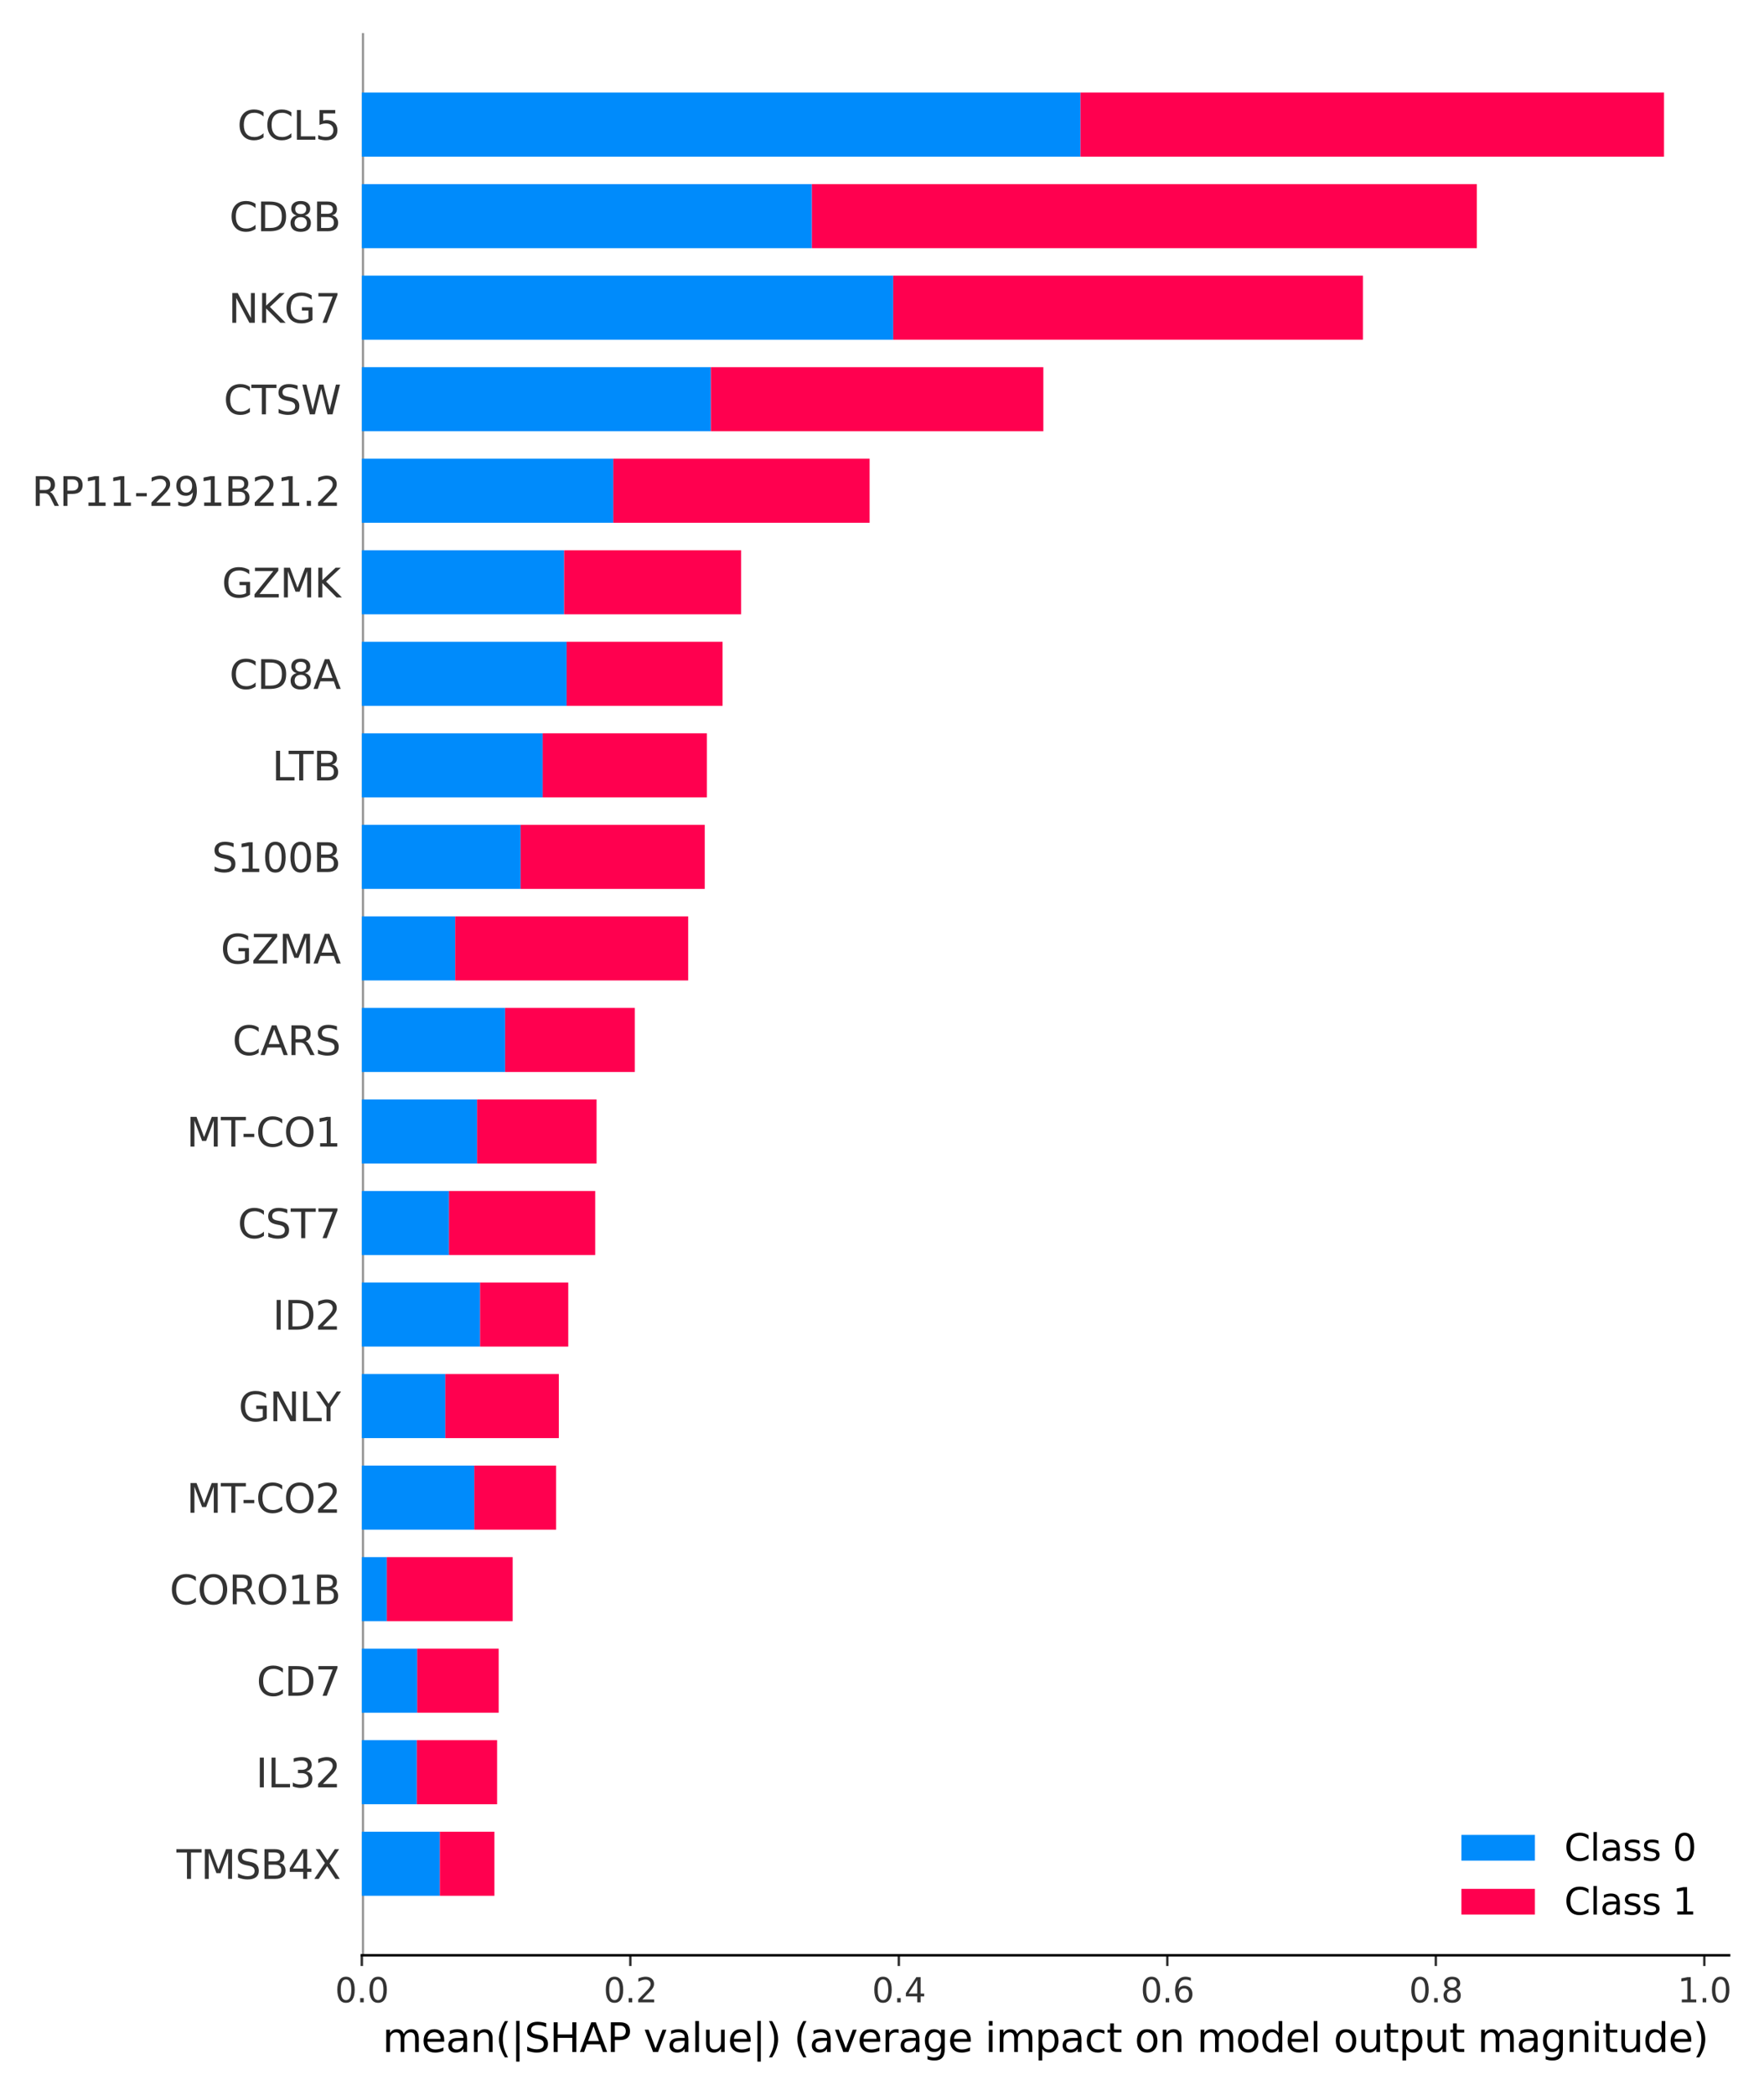 <?xml version="1.0" encoding="utf-8" standalone="no"?>
<!DOCTYPE svg PUBLIC "-//W3C//DTD SVG 1.1//EN"
  "http://www.w3.org/Graphics/SVG/1.1/DTD/svg11.dtd">
<svg height="684pt" version="1.1" viewBox="0 0 576 684" width="576pt" xmlns="http://www.w3.org/2000/svg" xmlns:xlink="http://www.w3.org/1999/xlink">
 <defs>
  <style type="text/css">*{stroke-linecap:butt;stroke-linejoin:round;}</style>
 </defs>
 <g id="figure_1">
  <g id="patch_1">
   <path d="M 0 684 
L 576 684 
L 576 0 
L 0 0 
z
" style="fill:#ffffff;"/>
  </g>
  <g id="axes_1">
   <g id="patch_2">
    <path d="M 118.15 638.44 
L 564.613 638.44 
L 564.613 10.8 
L 118.15 10.8 
z
" style="fill:#ffffff;"/>
   </g>
   <g id="line2d_1">
    <path clip-path="url(#pdc62127167)" d="M 118.15 638.44 
L 118.15 10.8 
" style="fill:none;stroke:#999999;stroke-linecap:square;stroke-width:1.5;"/>
   </g>
   <g id="patch_3">
    <path clip-path="url(#pdc62127167)" d="M 118.15 619.013 
L 143.623 619.013 
L 143.623 598.092 
L 118.15 598.092 
z
" style="fill:#008bfb;"/>
   </g>
   <g id="patch_4">
    <path clip-path="url(#pdc62127167)" d="M 118.15 589.125 
L 136.103 589.125 
L 136.103 568.204 
L 118.15 568.204 
z
" style="fill:#008bfb;"/>
   </g>
   <g id="patch_5">
    <path clip-path="url(#pdc62127167)" d="M 118.15 559.238 
L 136.223 559.238 
L 136.223 538.316 
L 118.15 538.316 
z
" style="fill:#008bfb;"/>
   </g>
   <g id="patch_6">
    <path clip-path="url(#pdc62127167)" d="M 118.15 529.35 
L 126.305 529.35 
L 126.305 508.429 
L 118.15 508.429 
z
" style="fill:#008bfb;"/>
   </g>
   <g id="patch_7">
    <path clip-path="url(#pdc62127167)" d="M 118.15 499.463 
L 154.868 499.463 
L 154.868 478.541 
L 118.15 478.541 
z
" style="fill:#008bfb;"/>
   </g>
   <g id="patch_8">
    <path clip-path="url(#pdc62127167)" d="M 118.15 469.575 
L 145.427 469.575 
L 145.427 448.654 
L 118.15 448.654 
z
" style="fill:#008bfb;"/>
   </g>
   <g id="patch_9">
    <path clip-path="url(#pdc62127167)" d="M 118.15 439.687 
L 156.754 439.687 
L 156.754 418.766 
L 118.15 418.766 
z
" style="fill:#008bfb;"/>
   </g>
   <g id="patch_10">
    <path clip-path="url(#pdc62127167)" d="M 118.15 409.8 
L 146.594 409.8 
L 146.594 388.878 
L 118.15 388.878 
z
" style="fill:#008bfb;"/>
   </g>
   <g id="patch_11">
    <path clip-path="url(#pdc62127167)" d="M 118.15 379.912 
L 155.794 379.912 
L 155.794 358.991 
L 118.15 358.991 
z
" style="fill:#008bfb;"/>
   </g>
   <g id="patch_12">
    <path clip-path="url(#pdc62127167)" d="M 118.15 350.024 
L 164.933 350.024 
L 164.933 329.103 
L 118.15 329.103 
z
" style="fill:#008bfb;"/>
   </g>
   <g id="patch_13">
    <path clip-path="url(#pdc62127167)" d="M 118.15 320.137 
L 148.652 320.137 
L 148.652 299.216 
L 118.15 299.216 
z
" style="fill:#008bfb;"/>
   </g>
   <g id="patch_14">
    <path clip-path="url(#pdc62127167)" d="M 118.15 290.249 
L 169.99 290.249 
L 169.99 269.328 
L 118.15 269.328 
z
" style="fill:#008bfb;"/>
   </g>
   <g id="patch_15">
    <path clip-path="url(#pdc62127167)" d="M 118.15 260.362 
L 177.209 260.362 
L 177.209 239.44 
L 118.15 239.44 
z
" style="fill:#008bfb;"/>
   </g>
   <g id="patch_16">
    <path clip-path="url(#pdc62127167)" d="M 118.15 230.474 
L 185.023 230.474 
L 185.023 209.553 
L 118.15 209.553 
z
" style="fill:#008bfb;"/>
   </g>
   <g id="patch_17">
    <path clip-path="url(#pdc62127167)" d="M 118.15 200.586 
L 184.206 200.586 
L 184.206 179.665 
L 118.15 179.665 
z
" style="fill:#008bfb;"/>
   </g>
   <g id="patch_18">
    <path clip-path="url(#pdc62127167)" d="M 118.15 170.699 
L 200.263 170.699 
L 200.263 149.777 
L 118.15 149.777 
z
" style="fill:#008bfb;"/>
   </g>
   <g id="patch_19">
    <path clip-path="url(#pdc62127167)" d="M 118.15 140.811 
L 232.118 140.811 
L 232.118 119.89 
L 118.15 119.89 
z
" style="fill:#008bfb;"/>
   </g>
   <g id="patch_20">
    <path clip-path="url(#pdc62127167)" d="M 118.15 110.924 
L 291.658 110.924 
L 291.658 90.002 
L 118.15 90.002 
z
" style="fill:#008bfb;"/>
   </g>
   <g id="patch_21">
    <path clip-path="url(#pdc62127167)" d="M 118.15 81.036 
L 265.108 81.036 
L 265.108 60.115 
L 118.15 60.115 
z
" style="fill:#008bfb;"/>
   </g>
   <g id="patch_22">
    <path clip-path="url(#pdc62127167)" d="M 118.15 51.148 
L 352.815 51.148 
L 352.815 30.227 
L 118.15 30.227 
z
" style="fill:#008bfb;"/>
   </g>
   <g id="patch_23">
    <path clip-path="url(#pdc62127167)" d="M 143.623 619.013 
L 161.441 619.013 
L 161.441 598.092 
L 143.623 598.092 
z
" style="fill:#ff004f;"/>
   </g>
   <g id="patch_24">
    <path clip-path="url(#pdc62127167)" d="M 136.103 589.125 
L 162.317 589.125 
L 162.317 568.204 
L 136.103 568.204 
z
" style="fill:#ff004f;"/>
   </g>
   <g id="patch_25">
    <path clip-path="url(#pdc62127167)" d="M 136.223 559.238 
L 162.833 559.238 
L 162.833 538.316 
L 136.223 538.316 
z
" style="fill:#ff004f;"/>
   </g>
   <g id="patch_26">
    <path clip-path="url(#pdc62127167)" d="M 126.305 529.35 
L 167.402 529.35 
L 167.402 508.429 
L 126.305 508.429 
z
" style="fill:#ff004f;"/>
   </g>
   <g id="patch_27">
    <path clip-path="url(#pdc62127167)" d="M 154.868 499.463 
L 181.589 499.463 
L 181.589 478.541 
L 154.868 478.541 
z
" style="fill:#ff004f;"/>
   </g>
   <g id="patch_28">
    <path clip-path="url(#pdc62127167)" d="M 145.427 469.575 
L 182.469 469.575 
L 182.469 448.654 
L 145.427 448.654 
z
" style="fill:#ff004f;"/>
   </g>
   <g id="patch_29">
    <path clip-path="url(#pdc62127167)" d="M 156.754 439.687 
L 185.553 439.687 
L 185.553 418.766 
L 156.754 418.766 
z
" style="fill:#ff004f;"/>
   </g>
   <g id="patch_30">
    <path clip-path="url(#pdc62127167)" d="M 146.594 409.8 
L 194.35 409.8 
L 194.35 388.878 
L 146.594 388.878 
z
" style="fill:#ff004f;"/>
   </g>
   <g id="patch_31">
    <path clip-path="url(#pdc62127167)" d="M 155.794 379.912 
L 194.799 379.912 
L 194.799 358.991 
L 155.794 358.991 
z
" style="fill:#ff004f;"/>
   </g>
   <g id="patch_32">
    <path clip-path="url(#pdc62127167)" d="M 164.933 350.024 
L 207.274 350.024 
L 207.274 329.103 
L 164.933 329.103 
z
" style="fill:#ff004f;"/>
   </g>
   <g id="patch_33">
    <path clip-path="url(#pdc62127167)" d="M 148.652 320.137 
L 224.713 320.137 
L 224.713 299.216 
L 148.652 299.216 
z
" style="fill:#ff004f;"/>
   </g>
   <g id="patch_34">
    <path clip-path="url(#pdc62127167)" d="M 169.99 290.249 
L 230.121 290.249 
L 230.121 269.328 
L 169.99 269.328 
z
" style="fill:#ff004f;"/>
   </g>
   <g id="patch_35">
    <path clip-path="url(#pdc62127167)" d="M 177.209 260.362 
L 230.805 260.362 
L 230.805 239.44 
L 177.209 239.44 
z
" style="fill:#ff004f;"/>
   </g>
   <g id="patch_36">
    <path clip-path="url(#pdc62127167)" d="M 185.023 230.474 
L 235.946 230.474 
L 235.946 209.553 
L 185.023 209.553 
z
" style="fill:#ff004f;"/>
   </g>
   <g id="patch_37">
    <path clip-path="url(#pdc62127167)" d="M 184.206 200.586 
L 241.998 200.586 
L 241.998 179.665 
L 184.206 179.665 
z
" style="fill:#ff004f;"/>
   </g>
   <g id="patch_38">
    <path clip-path="url(#pdc62127167)" d="M 200.263 170.699 
L 283.955 170.699 
L 283.955 149.777 
L 200.263 149.777 
z
" style="fill:#ff004f;"/>
   </g>
   <g id="patch_39">
    <path clip-path="url(#pdc62127167)" d="M 232.118 140.811 
L 340.684 140.811 
L 340.684 119.89 
L 232.118 119.89 
z
" style="fill:#ff004f;"/>
   </g>
   <g id="patch_40">
    <path clip-path="url(#pdc62127167)" d="M 291.658 110.924 
L 445.036 110.924 
L 445.036 90.002 
L 291.658 90.002 
z
" style="fill:#ff004f;"/>
   </g>
   <g id="patch_41">
    <path clip-path="url(#pdc62127167)" d="M 265.108 81.036 
L 482.237 81.036 
L 482.237 60.115 
L 265.108 60.115 
z
" style="fill:#ff004f;"/>
   </g>
   <g id="patch_42">
    <path clip-path="url(#pdc62127167)" d="M 352.815 51.148 
L 543.353 51.148 
L 543.353 30.227 
L 352.815 30.227 
z
" style="fill:#ff004f;"/>
   </g>
   <g id="matplotlib.axis_1">
    <g id="xtick_1">
     <g id="line2d_2">
      <defs>
       <path d="M 0 0 
L 0 3.5 
" id="m28982bf671" style="stroke:#333333;stroke-width:0.8;"/>
      </defs>
      <g>
       <use style="fill:#333333;stroke:#333333;stroke-width:0.8;" x="118.15" xlink:href="#m28982bf671" y="638.44"/>
      </g>
     </g>
     <g id="text_1">
      <!-- 0.0 -->
      <g style="fill:#333333;" transform="translate(109.403 653.798)scale(0.11 -0.11)">
       <defs>
        <path d="M 2034 4250 
Q 1547 4250 1301 3770 
Q 1056 3291 1056 2328 
Q 1056 1369 1301 889 
Q 1547 409 2034 409 
Q 2525 409 2770 889 
Q 3016 1369 3016 2328 
Q 3016 3291 2770 3770 
Q 2525 4250 2034 4250 
z
M 2034 4750 
Q 2819 4750 3233 4129 
Q 3647 3509 3647 2328 
Q 3647 1150 3233 529 
Q 2819 -91 2034 -91 
Q 1250 -91 836 529 
Q 422 1150 422 2328 
Q 422 3509 836 4129 
Q 1250 4750 2034 4750 
z
" id="DejaVuSans-30" transform="scale(0.016)"/>
        <path d="M 684 794 
L 1344 794 
L 1344 0 
L 684 0 
L 684 794 
z
" id="DejaVuSans-2e" transform="scale(0.016)"/>
       </defs>
       <use xlink:href="#DejaVuSans-30"/>
       <use x="63.623" xlink:href="#DejaVuSans-2e"/>
       <use x="95.41" xlink:href="#DejaVuSans-30"/>
      </g>
     </g>
    </g>
    <g id="xtick_2">
     <g id="line2d_3">
      <g>
       <use style="fill:#333333;stroke:#333333;stroke-width:0.8;" x="205.823" xlink:href="#m28982bf671" y="638.44"/>
      </g>
     </g>
     <g id="text_2">
      <!-- 0.2 -->
      <g style="fill:#333333;" transform="translate(197.076 653.798)scale(0.11 -0.11)">
       <defs>
        <path d="M 1228 531 
L 3431 531 
L 3431 0 
L 469 0 
L 469 531 
Q 828 903 1448 1529 
Q 2069 2156 2228 2338 
Q 2531 2678 2651 2914 
Q 2772 3150 2772 3378 
Q 2772 3750 2511 3984 
Q 2250 4219 1831 4219 
Q 1534 4219 1204 4116 
Q 875 4013 500 3803 
L 500 4441 
Q 881 4594 1212 4672 
Q 1544 4750 1819 4750 
Q 2544 4750 2975 4387 
Q 3406 4025 3406 3419 
Q 3406 3131 3298 2873 
Q 3191 2616 2906 2266 
Q 2828 2175 2409 1742 
Q 1991 1309 1228 531 
z
" id="DejaVuSans-32" transform="scale(0.016)"/>
       </defs>
       <use xlink:href="#DejaVuSans-30"/>
       <use x="63.623" xlink:href="#DejaVuSans-2e"/>
       <use x="95.41" xlink:href="#DejaVuSans-32"/>
      </g>
     </g>
    </g>
    <g id="xtick_3">
     <g id="line2d_4">
      <g>
       <use style="fill:#333333;stroke:#333333;stroke-width:0.8;" x="293.496" xlink:href="#m28982bf671" y="638.44"/>
      </g>
     </g>
     <g id="text_3">
      <!-- 0.4 -->
      <g style="fill:#333333;" transform="translate(284.749 653.798)scale(0.11 -0.11)">
       <defs>
        <path d="M 2419 4116 
L 825 1625 
L 2419 1625 
L 2419 4116 
z
M 2253 4666 
L 3047 4666 
L 3047 1625 
L 3713 1625 
L 3713 1100 
L 3047 1100 
L 3047 0 
L 2419 0 
L 2419 1100 
L 313 1100 
L 313 1709 
L 2253 4666 
z
" id="DejaVuSans-34" transform="scale(0.016)"/>
       </defs>
       <use xlink:href="#DejaVuSans-30"/>
       <use x="63.623" xlink:href="#DejaVuSans-2e"/>
       <use x="95.41" xlink:href="#DejaVuSans-34"/>
      </g>
     </g>
    </g>
    <g id="xtick_4">
     <g id="line2d_5">
      <g>
       <use style="fill:#333333;stroke:#333333;stroke-width:0.8;" x="381.168" xlink:href="#m28982bf671" y="638.44"/>
      </g>
     </g>
     <g id="text_4">
      <!-- 0.6 -->
      <g style="fill:#333333;" transform="translate(372.422 653.798)scale(0.11 -0.11)">
       <defs>
        <path d="M 2113 2584 
Q 1688 2584 1439 2293 
Q 1191 2003 1191 1497 
Q 1191 994 1439 701 
Q 1688 409 2113 409 
Q 2538 409 2786 701 
Q 3034 994 3034 1497 
Q 3034 2003 2786 2293 
Q 2538 2584 2113 2584 
z
M 3366 4563 
L 3366 3988 
Q 3128 4100 2886 4159 
Q 2644 4219 2406 4219 
Q 1781 4219 1451 3797 
Q 1122 3375 1075 2522 
Q 1259 2794 1537 2939 
Q 1816 3084 2150 3084 
Q 2853 3084 3261 2657 
Q 3669 2231 3669 1497 
Q 3669 778 3244 343 
Q 2819 -91 2113 -91 
Q 1303 -91 875 529 
Q 447 1150 447 2328 
Q 447 3434 972 4092 
Q 1497 4750 2381 4750 
Q 2619 4750 2861 4703 
Q 3103 4656 3366 4563 
z
" id="DejaVuSans-36" transform="scale(0.016)"/>
       </defs>
       <use xlink:href="#DejaVuSans-30"/>
       <use x="63.623" xlink:href="#DejaVuSans-2e"/>
       <use x="95.41" xlink:href="#DejaVuSans-36"/>
      </g>
     </g>
    </g>
    <g id="xtick_5">
     <g id="line2d_6">
      <g>
       <use style="fill:#333333;stroke:#333333;stroke-width:0.8;" x="468.841" xlink:href="#m28982bf671" y="638.44"/>
      </g>
     </g>
     <g id="text_5">
      <!-- 0.8 -->
      <g style="fill:#333333;" transform="translate(460.094 653.798)scale(0.11 -0.11)">
       <defs>
        <path d="M 2034 2216 
Q 1584 2216 1326 1975 
Q 1069 1734 1069 1313 
Q 1069 891 1326 650 
Q 1584 409 2034 409 
Q 2484 409 2743 651 
Q 3003 894 3003 1313 
Q 3003 1734 2745 1975 
Q 2488 2216 2034 2216 
z
M 1403 2484 
Q 997 2584 770 2862 
Q 544 3141 544 3541 
Q 544 4100 942 4425 
Q 1341 4750 2034 4750 
Q 2731 4750 3128 4425 
Q 3525 4100 3525 3541 
Q 3525 3141 3298 2862 
Q 3072 2584 2669 2484 
Q 3125 2378 3379 2068 
Q 3634 1759 3634 1313 
Q 3634 634 3220 271 
Q 2806 -91 2034 -91 
Q 1263 -91 848 271 
Q 434 634 434 1313 
Q 434 1759 690 2068 
Q 947 2378 1403 2484 
z
M 1172 3481 
Q 1172 3119 1398 2916 
Q 1625 2713 2034 2713 
Q 2441 2713 2670 2916 
Q 2900 3119 2900 3481 
Q 2900 3844 2670 4047 
Q 2441 4250 2034 4250 
Q 1625 4250 1398 4047 
Q 1172 3844 1172 3481 
z
" id="DejaVuSans-38" transform="scale(0.016)"/>
       </defs>
       <use xlink:href="#DejaVuSans-30"/>
       <use x="63.623" xlink:href="#DejaVuSans-2e"/>
       <use x="95.41" xlink:href="#DejaVuSans-38"/>
      </g>
     </g>
    </g>
    <g id="xtick_6">
     <g id="line2d_7">
      <g>
       <use style="fill:#333333;stroke:#333333;stroke-width:0.8;" x="556.514" xlink:href="#m28982bf671" y="638.44"/>
      </g>
     </g>
     <g id="text_6">
      <!-- 1.0 -->
      <g style="fill:#333333;" transform="translate(547.767 653.798)scale(0.11 -0.11)">
       <defs>
        <path d="M 794 531 
L 1825 531 
L 1825 4091 
L 703 3866 
L 703 4441 
L 1819 4666 
L 2450 4666 
L 2450 531 
L 3481 531 
L 3481 0 
L 794 0 
L 794 531 
z
" id="DejaVuSans-31" transform="scale(0.016)"/>
       </defs>
       <use xlink:href="#DejaVuSans-31"/>
       <use x="63.623" xlink:href="#DejaVuSans-2e"/>
       <use x="95.41" xlink:href="#DejaVuSans-30"/>
      </g>
     </g>
    </g>
    <g id="text_7">
     <!-- mean(|SHAP value|) (average impact on model output magnitude) -->
     <g transform="translate(124.912 670.021)scale(0.13 -0.13)">
      <defs>
       <path d="M 3328 2828 
Q 3544 3216 3844 3400 
Q 4144 3584 4550 3584 
Q 5097 3584 5394 3201 
Q 5691 2819 5691 2113 
L 5691 0 
L 5113 0 
L 5113 2094 
Q 5113 2597 4934 2840 
Q 4756 3084 4391 3084 
Q 3944 3084 3684 2787 
Q 3425 2491 3425 1978 
L 3425 0 
L 2847 0 
L 2847 2094 
Q 2847 2600 2669 2842 
Q 2491 3084 2119 3084 
Q 1678 3084 1418 2786 
Q 1159 2488 1159 1978 
L 1159 0 
L 581 0 
L 581 3500 
L 1159 3500 
L 1159 2956 
Q 1356 3278 1631 3431 
Q 1906 3584 2284 3584 
Q 2666 3584 2933 3390 
Q 3200 3197 3328 2828 
z
" id="DejaVuSans-6d" transform="scale(0.016)"/>
       <path d="M 3597 1894 
L 3597 1613 
L 953 1613 
Q 991 1019 1311 708 
Q 1631 397 2203 397 
Q 2534 397 2845 478 
Q 3156 559 3463 722 
L 3463 178 
Q 3153 47 2828 -22 
Q 2503 -91 2169 -91 
Q 1331 -91 842 396 
Q 353 884 353 1716 
Q 353 2575 817 3079 
Q 1281 3584 2069 3584 
Q 2775 3584 3186 3129 
Q 3597 2675 3597 1894 
z
M 3022 2063 
Q 3016 2534 2758 2815 
Q 2500 3097 2075 3097 
Q 1594 3097 1305 2825 
Q 1016 2553 972 2059 
L 3022 2063 
z
" id="DejaVuSans-65" transform="scale(0.016)"/>
       <path d="M 2194 1759 
Q 1497 1759 1228 1600 
Q 959 1441 959 1056 
Q 959 750 1161 570 
Q 1363 391 1709 391 
Q 2188 391 2477 730 
Q 2766 1069 2766 1631 
L 2766 1759 
L 2194 1759 
z
M 3341 1997 
L 3341 0 
L 2766 0 
L 2766 531 
Q 2569 213 2275 61 
Q 1981 -91 1556 -91 
Q 1019 -91 701 211 
Q 384 513 384 1019 
Q 384 1609 779 1909 
Q 1175 2209 1959 2209 
L 2766 2209 
L 2766 2266 
Q 2766 2663 2505 2880 
Q 2244 3097 1772 3097 
Q 1472 3097 1187 3025 
Q 903 2953 641 2809 
L 641 3341 
Q 956 3463 1253 3523 
Q 1550 3584 1831 3584 
Q 2591 3584 2966 3190 
Q 3341 2797 3341 1997 
z
" id="DejaVuSans-61" transform="scale(0.016)"/>
       <path d="M 3513 2113 
L 3513 0 
L 2938 0 
L 2938 2094 
Q 2938 2591 2744 2837 
Q 2550 3084 2163 3084 
Q 1697 3084 1428 2787 
Q 1159 2491 1159 1978 
L 1159 0 
L 581 0 
L 581 3500 
L 1159 3500 
L 1159 2956 
Q 1366 3272 1645 3428 
Q 1925 3584 2291 3584 
Q 2894 3584 3203 3211 
Q 3513 2838 3513 2113 
z
" id="DejaVuSans-6e" transform="scale(0.016)"/>
       <path d="M 1984 4856 
Q 1566 4138 1362 3434 
Q 1159 2731 1159 2009 
Q 1159 1288 1364 580 
Q 1569 -128 1984 -844 
L 1484 -844 
Q 1016 -109 783 600 
Q 550 1309 550 2009 
Q 550 2706 781 3412 
Q 1013 4119 1484 4856 
L 1984 4856 
z
" id="DejaVuSans-28" transform="scale(0.016)"/>
       <path d="M 1344 4891 
L 1344 -1509 
L 813 -1509 
L 813 4891 
L 1344 4891 
z
" id="DejaVuSans-7c" transform="scale(0.016)"/>
       <path d="M 3425 4513 
L 3425 3897 
Q 3066 4069 2747 4153 
Q 2428 4238 2131 4238 
Q 1616 4238 1336 4038 
Q 1056 3838 1056 3469 
Q 1056 3159 1242 3001 
Q 1428 2844 1947 2747 
L 2328 2669 
Q 3034 2534 3370 2195 
Q 3706 1856 3706 1288 
Q 3706 609 3251 259 
Q 2797 -91 1919 -91 
Q 1588 -91 1214 -16 
Q 841 59 441 206 
L 441 856 
Q 825 641 1194 531 
Q 1563 422 1919 422 
Q 2459 422 2753 634 
Q 3047 847 3047 1241 
Q 3047 1584 2836 1778 
Q 2625 1972 2144 2069 
L 1759 2144 
Q 1053 2284 737 2584 
Q 422 2884 422 3419 
Q 422 4038 858 4394 
Q 1294 4750 2059 4750 
Q 2388 4750 2728 4690 
Q 3069 4631 3425 4513 
z
" id="DejaVuSans-53" transform="scale(0.016)"/>
       <path d="M 628 4666 
L 1259 4666 
L 1259 2753 
L 3553 2753 
L 3553 4666 
L 4184 4666 
L 4184 0 
L 3553 0 
L 3553 2222 
L 1259 2222 
L 1259 0 
L 628 0 
L 628 4666 
z
" id="DejaVuSans-48" transform="scale(0.016)"/>
       <path d="M 2188 4044 
L 1331 1722 
L 3047 1722 
L 2188 4044 
z
M 1831 4666 
L 2547 4666 
L 4325 0 
L 3669 0 
L 3244 1197 
L 1141 1197 
L 716 0 
L 50 0 
L 1831 4666 
z
" id="DejaVuSans-41" transform="scale(0.016)"/>
       <path d="M 1259 4147 
L 1259 2394 
L 2053 2394 
Q 2494 2394 2734 2622 
Q 2975 2850 2975 3272 
Q 2975 3691 2734 3919 
Q 2494 4147 2053 4147 
L 1259 4147 
z
M 628 4666 
L 2053 4666 
Q 2838 4666 3239 4311 
Q 3641 3956 3641 3272 
Q 3641 2581 3239 2228 
Q 2838 1875 2053 1875 
L 1259 1875 
L 1259 0 
L 628 0 
L 628 4666 
z
" id="DejaVuSans-50" transform="scale(0.016)"/>
       <path id="DejaVuSans-20" transform="scale(0.016)"/>
       <path d="M 191 3500 
L 800 3500 
L 1894 563 
L 2988 3500 
L 3597 3500 
L 2284 0 
L 1503 0 
L 191 3500 
z
" id="DejaVuSans-76" transform="scale(0.016)"/>
       <path d="M 603 4863 
L 1178 4863 
L 1178 0 
L 603 0 
L 603 4863 
z
" id="DejaVuSans-6c" transform="scale(0.016)"/>
       <path d="M 544 1381 
L 544 3500 
L 1119 3500 
L 1119 1403 
Q 1119 906 1312 657 
Q 1506 409 1894 409 
Q 2359 409 2629 706 
Q 2900 1003 2900 1516 
L 2900 3500 
L 3475 3500 
L 3475 0 
L 2900 0 
L 2900 538 
Q 2691 219 2414 64 
Q 2138 -91 1772 -91 
Q 1169 -91 856 284 
Q 544 659 544 1381 
z
M 1991 3584 
L 1991 3584 
z
" id="DejaVuSans-75" transform="scale(0.016)"/>
       <path d="M 513 4856 
L 1013 4856 
Q 1481 4119 1714 3412 
Q 1947 2706 1947 2009 
Q 1947 1309 1714 600 
Q 1481 -109 1013 -844 
L 513 -844 
Q 928 -128 1133 580 
Q 1338 1288 1338 2009 
Q 1338 2731 1133 3434 
Q 928 4138 513 4856 
z
" id="DejaVuSans-29" transform="scale(0.016)"/>
       <path d="M 2631 2963 
Q 2534 3019 2420 3045 
Q 2306 3072 2169 3072 
Q 1681 3072 1420 2755 
Q 1159 2438 1159 1844 
L 1159 0 
L 581 0 
L 581 3500 
L 1159 3500 
L 1159 2956 
Q 1341 3275 1631 3429 
Q 1922 3584 2338 3584 
Q 2397 3584 2469 3576 
Q 2541 3569 2628 3553 
L 2631 2963 
z
" id="DejaVuSans-72" transform="scale(0.016)"/>
       <path d="M 2906 1791 
Q 2906 2416 2648 2759 
Q 2391 3103 1925 3103 
Q 1463 3103 1205 2759 
Q 947 2416 947 1791 
Q 947 1169 1205 825 
Q 1463 481 1925 481 
Q 2391 481 2648 825 
Q 2906 1169 2906 1791 
z
M 3481 434 
Q 3481 -459 3084 -895 
Q 2688 -1331 1869 -1331 
Q 1566 -1331 1297 -1286 
Q 1028 -1241 775 -1147 
L 775 -588 
Q 1028 -725 1275 -790 
Q 1522 -856 1778 -856 
Q 2344 -856 2625 -561 
Q 2906 -266 2906 331 
L 2906 616 
Q 2728 306 2450 153 
Q 2172 0 1784 0 
Q 1141 0 747 490 
Q 353 981 353 1791 
Q 353 2603 747 3093 
Q 1141 3584 1784 3584 
Q 2172 3584 2450 3431 
Q 2728 3278 2906 2969 
L 2906 3500 
L 3481 3500 
L 3481 434 
z
" id="DejaVuSans-67" transform="scale(0.016)"/>
       <path d="M 603 3500 
L 1178 3500 
L 1178 0 
L 603 0 
L 603 3500 
z
M 603 4863 
L 1178 4863 
L 1178 4134 
L 603 4134 
L 603 4863 
z
" id="DejaVuSans-69" transform="scale(0.016)"/>
       <path d="M 1159 525 
L 1159 -1331 
L 581 -1331 
L 581 3500 
L 1159 3500 
L 1159 2969 
Q 1341 3281 1617 3432 
Q 1894 3584 2278 3584 
Q 2916 3584 3314 3078 
Q 3713 2572 3713 1747 
Q 3713 922 3314 415 
Q 2916 -91 2278 -91 
Q 1894 -91 1617 61 
Q 1341 213 1159 525 
z
M 3116 1747 
Q 3116 2381 2855 2742 
Q 2594 3103 2138 3103 
Q 1681 3103 1420 2742 
Q 1159 2381 1159 1747 
Q 1159 1113 1420 752 
Q 1681 391 2138 391 
Q 2594 391 2855 752 
Q 3116 1113 3116 1747 
z
" id="DejaVuSans-70" transform="scale(0.016)"/>
       <path d="M 3122 3366 
L 3122 2828 
Q 2878 2963 2633 3030 
Q 2388 3097 2138 3097 
Q 1578 3097 1268 2742 
Q 959 2388 959 1747 
Q 959 1106 1268 751 
Q 1578 397 2138 397 
Q 2388 397 2633 464 
Q 2878 531 3122 666 
L 3122 134 
Q 2881 22 2623 -34 
Q 2366 -91 2075 -91 
Q 1284 -91 818 406 
Q 353 903 353 1747 
Q 353 2603 823 3093 
Q 1294 3584 2113 3584 
Q 2378 3584 2631 3529 
Q 2884 3475 3122 3366 
z
" id="DejaVuSans-63" transform="scale(0.016)"/>
       <path d="M 1172 4494 
L 1172 3500 
L 2356 3500 
L 2356 3053 
L 1172 3053 
L 1172 1153 
Q 1172 725 1289 603 
Q 1406 481 1766 481 
L 2356 481 
L 2356 0 
L 1766 0 
Q 1100 0 847 248 
Q 594 497 594 1153 
L 594 3053 
L 172 3053 
L 172 3500 
L 594 3500 
L 594 4494 
L 1172 4494 
z
" id="DejaVuSans-74" transform="scale(0.016)"/>
       <path d="M 1959 3097 
Q 1497 3097 1228 2736 
Q 959 2375 959 1747 
Q 959 1119 1226 758 
Q 1494 397 1959 397 
Q 2419 397 2687 759 
Q 2956 1122 2956 1747 
Q 2956 2369 2687 2733 
Q 2419 3097 1959 3097 
z
M 1959 3584 
Q 2709 3584 3137 3096 
Q 3566 2609 3566 1747 
Q 3566 888 3137 398 
Q 2709 -91 1959 -91 
Q 1206 -91 779 398 
Q 353 888 353 1747 
Q 353 2609 779 3096 
Q 1206 3584 1959 3584 
z
" id="DejaVuSans-6f" transform="scale(0.016)"/>
       <path d="M 2906 2969 
L 2906 4863 
L 3481 4863 
L 3481 0 
L 2906 0 
L 2906 525 
Q 2725 213 2448 61 
Q 2172 -91 1784 -91 
Q 1150 -91 751 415 
Q 353 922 353 1747 
Q 353 2572 751 3078 
Q 1150 3584 1784 3584 
Q 2172 3584 2448 3432 
Q 2725 3281 2906 2969 
z
M 947 1747 
Q 947 1113 1208 752 
Q 1469 391 1925 391 
Q 2381 391 2643 752 
Q 2906 1113 2906 1747 
Q 2906 2381 2643 2742 
Q 2381 3103 1925 3103 
Q 1469 3103 1208 2742 
Q 947 2381 947 1747 
z
" id="DejaVuSans-64" transform="scale(0.016)"/>
      </defs>
      <use xlink:href="#DejaVuSans-6d"/>
      <use x="97.412" xlink:href="#DejaVuSans-65"/>
      <use x="158.936" xlink:href="#DejaVuSans-61"/>
      <use x="220.215" xlink:href="#DejaVuSans-6e"/>
      <use x="283.594" xlink:href="#DejaVuSans-28"/>
      <use x="322.607" xlink:href="#DejaVuSans-7c"/>
      <use x="356.299" xlink:href="#DejaVuSans-53"/>
      <use x="419.775" xlink:href="#DejaVuSans-48"/>
      <use x="494.971" xlink:href="#DejaVuSans-41"/>
      <use x="563.379" xlink:href="#DejaVuSans-50"/>
      <use x="623.682" xlink:href="#DejaVuSans-20"/>
      <use x="655.469" xlink:href="#DejaVuSans-76"/>
      <use x="714.648" xlink:href="#DejaVuSans-61"/>
      <use x="775.928" xlink:href="#DejaVuSans-6c"/>
      <use x="803.711" xlink:href="#DejaVuSans-75"/>
      <use x="867.09" xlink:href="#DejaVuSans-65"/>
      <use x="928.613" xlink:href="#DejaVuSans-7c"/>
      <use x="962.305" xlink:href="#DejaVuSans-29"/>
      <use x="1001.318" xlink:href="#DejaVuSans-20"/>
      <use x="1033.105" xlink:href="#DejaVuSans-28"/>
      <use x="1072.119" xlink:href="#DejaVuSans-61"/>
      <use x="1133.398" xlink:href="#DejaVuSans-76"/>
      <use x="1192.578" xlink:href="#DejaVuSans-65"/>
      <use x="1254.102" xlink:href="#DejaVuSans-72"/>
      <use x="1295.215" xlink:href="#DejaVuSans-61"/>
      <use x="1356.494" xlink:href="#DejaVuSans-67"/>
      <use x="1419.971" xlink:href="#DejaVuSans-65"/>
      <use x="1481.494" xlink:href="#DejaVuSans-20"/>
      <use x="1513.281" xlink:href="#DejaVuSans-69"/>
      <use x="1541.064" xlink:href="#DejaVuSans-6d"/>
      <use x="1638.477" xlink:href="#DejaVuSans-70"/>
      <use x="1701.953" xlink:href="#DejaVuSans-61"/>
      <use x="1763.232" xlink:href="#DejaVuSans-63"/>
      <use x="1818.213" xlink:href="#DejaVuSans-74"/>
      <use x="1857.422" xlink:href="#DejaVuSans-20"/>
      <use x="1889.209" xlink:href="#DejaVuSans-6f"/>
      <use x="1950.391" xlink:href="#DejaVuSans-6e"/>
      <use x="2013.77" xlink:href="#DejaVuSans-20"/>
      <use x="2045.557" xlink:href="#DejaVuSans-6d"/>
      <use x="2142.969" xlink:href="#DejaVuSans-6f"/>
      <use x="2204.15" xlink:href="#DejaVuSans-64"/>
      <use x="2267.627" xlink:href="#DejaVuSans-65"/>
      <use x="2329.15" xlink:href="#DejaVuSans-6c"/>
      <use x="2356.934" xlink:href="#DejaVuSans-20"/>
      <use x="2388.721" xlink:href="#DejaVuSans-6f"/>
      <use x="2449.902" xlink:href="#DejaVuSans-75"/>
      <use x="2513.281" xlink:href="#DejaVuSans-74"/>
      <use x="2552.49" xlink:href="#DejaVuSans-70"/>
      <use x="2615.967" xlink:href="#DejaVuSans-75"/>
      <use x="2679.346" xlink:href="#DejaVuSans-74"/>
      <use x="2718.555" xlink:href="#DejaVuSans-20"/>
      <use x="2750.342" xlink:href="#DejaVuSans-6d"/>
      <use x="2847.754" xlink:href="#DejaVuSans-61"/>
      <use x="2909.033" xlink:href="#DejaVuSans-67"/>
      <use x="2972.51" xlink:href="#DejaVuSans-6e"/>
      <use x="3035.889" xlink:href="#DejaVuSans-69"/>
      <use x="3063.672" xlink:href="#DejaVuSans-74"/>
      <use x="3102.881" xlink:href="#DejaVuSans-75"/>
      <use x="3166.26" xlink:href="#DejaVuSans-64"/>
      <use x="3229.736" xlink:href="#DejaVuSans-65"/>
      <use x="3291.26" xlink:href="#DejaVuSans-29"/>
     </g>
    </g>
   </g>
   <g id="matplotlib.axis_2">
    <g id="ytick_1">
     <g id="text_8">
      <!-- TMSB4X -->
      <g style="fill:#333333;" transform="translate(57.645 613.491)scale(0.13 -0.13)">
       <defs>
        <path d="M -19 4666 
L 3928 4666 
L 3928 4134 
L 2272 4134 
L 2272 0 
L 1638 0 
L 1638 4134 
L -19 4134 
L -19 4666 
z
" id="DejaVuSans-54" transform="scale(0.016)"/>
        <path d="M 628 4666 
L 1569 4666 
L 2759 1491 
L 3956 4666 
L 4897 4666 
L 4897 0 
L 4281 0 
L 4281 4097 
L 3078 897 
L 2444 897 
L 1241 4097 
L 1241 0 
L 628 0 
L 628 4666 
z
" id="DejaVuSans-4d" transform="scale(0.016)"/>
        <path d="M 1259 2228 
L 1259 519 
L 2272 519 
Q 2781 519 3026 730 
Q 3272 941 3272 1375 
Q 3272 1813 3026 2020 
Q 2781 2228 2272 2228 
L 1259 2228 
z
M 1259 4147 
L 1259 2741 
L 2194 2741 
Q 2656 2741 2882 2914 
Q 3109 3088 3109 3444 
Q 3109 3797 2882 3972 
Q 2656 4147 2194 4147 
L 1259 4147 
z
M 628 4666 
L 2241 4666 
Q 2963 4666 3353 4366 
Q 3744 4066 3744 3513 
Q 3744 3084 3544 2831 
Q 3344 2578 2956 2516 
Q 3422 2416 3680 2098 
Q 3938 1781 3938 1306 
Q 3938 681 3513 340 
Q 3088 0 2303 0 
L 628 0 
L 628 4666 
z
" id="DejaVuSans-42" transform="scale(0.016)"/>
        <path d="M 403 4666 
L 1081 4666 
L 2241 2931 
L 3406 4666 
L 4084 4666 
L 2584 2425 
L 4184 0 
L 3506 0 
L 2194 1984 
L 872 0 
L 191 0 
L 1856 2491 
L 403 4666 
z
" id="DejaVuSans-58" transform="scale(0.016)"/>
       </defs>
       <use xlink:href="#DejaVuSans-54"/>
       <use x="61.084" xlink:href="#DejaVuSans-4d"/>
       <use x="147.363" xlink:href="#DejaVuSans-53"/>
       <use x="210.84" xlink:href="#DejaVuSans-42"/>
       <use x="279.443" xlink:href="#DejaVuSans-34"/>
       <use x="343.066" xlink:href="#DejaVuSans-58"/>
      </g>
     </g>
    </g>
    <g id="ytick_2">
     <g id="text_9">
      <!-- IL32 -->
      <g style="fill:#333333;" transform="translate(83.529 583.604)scale(0.13 -0.13)">
       <defs>
        <path d="M 628 4666 
L 1259 4666 
L 1259 0 
L 628 0 
L 628 4666 
z
" id="DejaVuSans-49" transform="scale(0.016)"/>
        <path d="M 628 4666 
L 1259 4666 
L 1259 531 
L 3531 531 
L 3531 0 
L 628 0 
L 628 4666 
z
" id="DejaVuSans-4c" transform="scale(0.016)"/>
        <path d="M 2597 2516 
Q 3050 2419 3304 2112 
Q 3559 1806 3559 1356 
Q 3559 666 3084 287 
Q 2609 -91 1734 -91 
Q 1441 -91 1130 -33 
Q 819 25 488 141 
L 488 750 
Q 750 597 1062 519 
Q 1375 441 1716 441 
Q 2309 441 2620 675 
Q 2931 909 2931 1356 
Q 2931 1769 2642 2001 
Q 2353 2234 1838 2234 
L 1294 2234 
L 1294 2753 
L 1863 2753 
Q 2328 2753 2575 2939 
Q 2822 3125 2822 3475 
Q 2822 3834 2567 4026 
Q 2313 4219 1838 4219 
Q 1578 4219 1281 4162 
Q 984 4106 628 3988 
L 628 4550 
Q 988 4650 1302 4700 
Q 1616 4750 1894 4750 
Q 2613 4750 3031 4423 
Q 3450 4097 3450 3541 
Q 3450 3153 3228 2886 
Q 3006 2619 2597 2516 
z
" id="DejaVuSans-33" transform="scale(0.016)"/>
       </defs>
       <use xlink:href="#DejaVuSans-49"/>
       <use x="29.492" xlink:href="#DejaVuSans-4c"/>
       <use x="85.205" xlink:href="#DejaVuSans-33"/>
       <use x="148.828" xlink:href="#DejaVuSans-32"/>
      </g>
     </g>
    </g>
    <g id="ytick_3">
     <g id="text_10">
      <!-- CD7 -->
      <g style="fill:#333333;" transform="translate(83.791 553.716)scale(0.13 -0.13)">
       <defs>
        <path d="M 4122 4306 
L 4122 3641 
Q 3803 3938 3442 4084 
Q 3081 4231 2675 4231 
Q 1875 4231 1450 3742 
Q 1025 3253 1025 2328 
Q 1025 1406 1450 917 
Q 1875 428 2675 428 
Q 3081 428 3442 575 
Q 3803 722 4122 1019 
L 4122 359 
Q 3791 134 3420 21 
Q 3050 -91 2638 -91 
Q 1578 -91 968 557 
Q 359 1206 359 2328 
Q 359 3453 968 4101 
Q 1578 4750 2638 4750 
Q 3056 4750 3426 4639 
Q 3797 4528 4122 4306 
z
" id="DejaVuSans-43" transform="scale(0.016)"/>
        <path d="M 1259 4147 
L 1259 519 
L 2022 519 
Q 2988 519 3436 956 
Q 3884 1394 3884 2338 
Q 3884 3275 3436 3711 
Q 2988 4147 2022 4147 
L 1259 4147 
z
M 628 4666 
L 1925 4666 
Q 3281 4666 3915 4102 
Q 4550 3538 4550 2338 
Q 4550 1131 3912 565 
Q 3275 0 1925 0 
L 628 0 
L 628 4666 
z
" id="DejaVuSans-44" transform="scale(0.016)"/>
        <path d="M 525 4666 
L 3525 4666 
L 3525 4397 
L 1831 0 
L 1172 0 
L 2766 4134 
L 525 4134 
L 525 4666 
z
" id="DejaVuSans-37" transform="scale(0.016)"/>
       </defs>
       <use xlink:href="#DejaVuSans-43"/>
       <use x="69.824" xlink:href="#DejaVuSans-44"/>
       <use x="146.826" xlink:href="#DejaVuSans-37"/>
      </g>
     </g>
    </g>
    <g id="ytick_4">
     <g id="text_11">
      <!-- CORO1B -->
      <g style="fill:#333333;" transform="translate(55.382 523.829)scale(0.13 -0.13)">
       <defs>
        <path d="M 2522 4238 
Q 1834 4238 1429 3725 
Q 1025 3213 1025 2328 
Q 1025 1447 1429 934 
Q 1834 422 2522 422 
Q 3209 422 3611 934 
Q 4013 1447 4013 2328 
Q 4013 3213 3611 3725 
Q 3209 4238 2522 4238 
z
M 2522 4750 
Q 3503 4750 4090 4092 
Q 4678 3434 4678 2328 
Q 4678 1225 4090 567 
Q 3503 -91 2522 -91 
Q 1538 -91 948 565 
Q 359 1222 359 2328 
Q 359 3434 948 4092 
Q 1538 4750 2522 4750 
z
" id="DejaVuSans-4f" transform="scale(0.016)"/>
        <path d="M 2841 2188 
Q 3044 2119 3236 1894 
Q 3428 1669 3622 1275 
L 4263 0 
L 3584 0 
L 2988 1197 
Q 2756 1666 2539 1819 
Q 2322 1972 1947 1972 
L 1259 1972 
L 1259 0 
L 628 0 
L 628 4666 
L 2053 4666 
Q 2853 4666 3247 4331 
Q 3641 3997 3641 3322 
Q 3641 2881 3436 2590 
Q 3231 2300 2841 2188 
z
M 1259 4147 
L 1259 2491 
L 2053 2491 
Q 2509 2491 2742 2702 
Q 2975 2913 2975 3322 
Q 2975 3731 2742 3939 
Q 2509 4147 2053 4147 
L 1259 4147 
z
" id="DejaVuSans-52" transform="scale(0.016)"/>
       </defs>
       <use xlink:href="#DejaVuSans-43"/>
       <use x="69.824" xlink:href="#DejaVuSans-4f"/>
       <use x="148.535" xlink:href="#DejaVuSans-52"/>
       <use x="218.018" xlink:href="#DejaVuSans-4f"/>
       <use x="296.729" xlink:href="#DejaVuSans-31"/>
       <use x="360.352" xlink:href="#DejaVuSans-42"/>
      </g>
     </g>
    </g>
    <g id="ytick_5">
     <g id="text_12">
      <!-- MT-CO2 -->
      <g style="fill:#333333;" transform="translate(60.907 493.941)scale(0.13 -0.13)">
       <defs>
        <path d="M 313 2009 
L 1997 2009 
L 1997 1497 
L 313 1497 
L 313 2009 
z
" id="DejaVuSans-2d" transform="scale(0.016)"/>
       </defs>
       <use xlink:href="#DejaVuSans-4d"/>
       <use x="86.279" xlink:href="#DejaVuSans-54"/>
       <use x="138.238" xlink:href="#DejaVuSans-2d"/>
       <use x="174.322" xlink:href="#DejaVuSans-43"/>
       <use x="244.146" xlink:href="#DejaVuSans-4f"/>
       <use x="322.857" xlink:href="#DejaVuSans-32"/>
      </g>
     </g>
    </g>
    <g id="ytick_6">
     <g id="text_13">
      <!-- GNLY -->
      <g style="fill:#333333;" transform="translate(77.89 464.053)scale(0.13 -0.13)">
       <defs>
        <path d="M 3809 666 
L 3809 1919 
L 2778 1919 
L 2778 2438 
L 4434 2438 
L 4434 434 
Q 4069 175 3628 42 
Q 3188 -91 2688 -91 
Q 1594 -91 976 548 
Q 359 1188 359 2328 
Q 359 3472 976 4111 
Q 1594 4750 2688 4750 
Q 3144 4750 3555 4637 
Q 3966 4525 4313 4306 
L 4313 3634 
Q 3963 3931 3569 4081 
Q 3175 4231 2741 4231 
Q 1884 4231 1454 3753 
Q 1025 3275 1025 2328 
Q 1025 1384 1454 906 
Q 1884 428 2741 428 
Q 3075 428 3337 486 
Q 3600 544 3809 666 
z
" id="DejaVuSans-47" transform="scale(0.016)"/>
        <path d="M 628 4666 
L 1478 4666 
L 3547 763 
L 3547 4666 
L 4159 4666 
L 4159 0 
L 3309 0 
L 1241 3903 
L 1241 0 
L 628 0 
L 628 4666 
z
" id="DejaVuSans-4e" transform="scale(0.016)"/>
        <path d="M -13 4666 
L 666 4666 
L 1959 2747 
L 3244 4666 
L 3922 4666 
L 2272 2222 
L 2272 0 
L 1638 0 
L 1638 2222 
L -13 4666 
z
" id="DejaVuSans-59" transform="scale(0.016)"/>
       </defs>
       <use xlink:href="#DejaVuSans-47"/>
       <use x="77.49" xlink:href="#DejaVuSans-4e"/>
       <use x="152.295" xlink:href="#DejaVuSans-4c"/>
       <use x="194.758" xlink:href="#DejaVuSans-59"/>
      </g>
     </g>
    </g>
    <g id="ytick_7">
     <g id="text_14">
      <!-- ID2 -->
      <g style="fill:#333333;" transform="translate(89.034 434.166)scale(0.13 -0.13)">
       <use xlink:href="#DejaVuSans-49"/>
       <use x="29.492" xlink:href="#DejaVuSans-44"/>
       <use x="106.494" xlink:href="#DejaVuSans-32"/>
      </g>
     </g>
    </g>
    <g id="ytick_8">
     <g id="text_15">
      <!-- CST7 -->
      <g style="fill:#333333;" transform="translate(77.608 404.278)scale(0.13 -0.13)">
       <use xlink:href="#DejaVuSans-43"/>
       <use x="69.824" xlink:href="#DejaVuSans-53"/>
       <use x="133.301" xlink:href="#DejaVuSans-54"/>
       <use x="194.385" xlink:href="#DejaVuSans-37"/>
      </g>
     </g>
    </g>
    <g id="ytick_9">
     <g id="text_16">
      <!-- MT-CO1 -->
      <g style="fill:#333333;" transform="translate(60.907 374.39)scale(0.13 -0.13)">
       <use xlink:href="#DejaVuSans-4d"/>
       <use x="86.279" xlink:href="#DejaVuSans-54"/>
       <use x="138.238" xlink:href="#DejaVuSans-2d"/>
       <use x="174.322" xlink:href="#DejaVuSans-43"/>
       <use x="244.146" xlink:href="#DejaVuSans-4f"/>
       <use x="322.857" xlink:href="#DejaVuSans-31"/>
      </g>
     </g>
    </g>
    <g id="ytick_10">
     <g id="text_17">
      <!-- CARS -->
      <g style="fill:#333333;" transform="translate(75.894 344.503)scale(0.13 -0.13)">
       <use xlink:href="#DejaVuSans-43"/>
       <use x="69.824" xlink:href="#DejaVuSans-41"/>
       <use x="138.232" xlink:href="#DejaVuSans-52"/>
       <use x="207.715" xlink:href="#DejaVuSans-53"/>
      </g>
     </g>
    </g>
    <g id="ytick_11">
     <g id="text_18">
      <!-- GZMA -->
      <g style="fill:#333333;" transform="translate(72.063 314.615)scale(0.13 -0.13)">
       <defs>
        <path d="M 359 4666 
L 4025 4666 
L 4025 4184 
L 1075 531 
L 4097 531 
L 4097 0 
L 288 0 
L 288 481 
L 3238 4134 
L 359 4134 
L 359 4666 
z
" id="DejaVuSans-5a" transform="scale(0.016)"/>
       </defs>
       <use xlink:href="#DejaVuSans-47"/>
       <use x="77.49" xlink:href="#DejaVuSans-5a"/>
       <use x="145.996" xlink:href="#DejaVuSans-4d"/>
       <use x="232.275" xlink:href="#DejaVuSans-41"/>
      </g>
     </g>
    </g>
    <g id="ytick_12">
     <g id="text_19">
      <!-- S100B -->
      <g style="fill:#333333;" transform="translate(69.164 284.728)scale(0.13 -0.13)">
       <use xlink:href="#DejaVuSans-53"/>
       <use x="63.477" xlink:href="#DejaVuSans-31"/>
       <use x="127.1" xlink:href="#DejaVuSans-30"/>
       <use x="190.723" xlink:href="#DejaVuSans-30"/>
       <use x="254.346" xlink:href="#DejaVuSans-42"/>
      </g>
     </g>
    </g>
    <g id="ytick_13">
     <g id="text_20">
      <!-- LTB -->
      <g style="fill:#333333;" transform="translate(88.835 254.84)scale(0.13 -0.13)">
       <use xlink:href="#DejaVuSans-4c"/>
       <use x="41.963" xlink:href="#DejaVuSans-54"/>
       <use x="103.047" xlink:href="#DejaVuSans-42"/>
      </g>
     </g>
    </g>
    <g id="ytick_14">
     <g id="text_21">
      <!-- CD8A -->
      <g style="fill:#333333;" transform="translate(74.898 224.952)scale(0.13 -0.13)">
       <use xlink:href="#DejaVuSans-43"/>
       <use x="69.824" xlink:href="#DejaVuSans-44"/>
       <use x="146.826" xlink:href="#DejaVuSans-38"/>
       <use x="210.449" xlink:href="#DejaVuSans-41"/>
      </g>
     </g>
    </g>
    <g id="ytick_15">
     <g id="text_22">
      <!-- GZMK -->
      <g style="fill:#333333;" transform="translate(72.43 195.065)scale(0.13 -0.13)">
       <defs>
        <path d="M 628 4666 
L 1259 4666 
L 1259 2694 
L 3353 4666 
L 4166 4666 
L 1850 2491 
L 4331 0 
L 3500 0 
L 1259 2247 
L 1259 0 
L 628 0 
L 628 4666 
z
" id="DejaVuSans-4b" transform="scale(0.016)"/>
       </defs>
       <use xlink:href="#DejaVuSans-47"/>
       <use x="77.49" xlink:href="#DejaVuSans-5a"/>
       <use x="145.996" xlink:href="#DejaVuSans-4d"/>
       <use x="232.275" xlink:href="#DejaVuSans-4b"/>
      </g>
     </g>
    </g>
    <g id="ytick_16">
     <g id="text_23">
      <!-- RP11-291B21.2 -->
      <g style="fill:#333333;" transform="translate(10.367 165.177)scale(0.13 -0.13)">
       <defs>
        <path d="M 703 97 
L 703 672 
Q 941 559 1184 500 
Q 1428 441 1663 441 
Q 2288 441 2617 861 
Q 2947 1281 2994 2138 
Q 2813 1869 2534 1725 
Q 2256 1581 1919 1581 
Q 1219 1581 811 2004 
Q 403 2428 403 3163 
Q 403 3881 828 4315 
Q 1253 4750 1959 4750 
Q 2769 4750 3195 4129 
Q 3622 3509 3622 2328 
Q 3622 1225 3098 567 
Q 2575 -91 1691 -91 
Q 1453 -91 1209 -44 
Q 966 3 703 97 
z
M 1959 2075 
Q 2384 2075 2632 2365 
Q 2881 2656 2881 3163 
Q 2881 3666 2632 3958 
Q 2384 4250 1959 4250 
Q 1534 4250 1286 3958 
Q 1038 3666 1038 3163 
Q 1038 2656 1286 2365 
Q 1534 2075 1959 2075 
z
" id="DejaVuSans-39" transform="scale(0.016)"/>
       </defs>
       <use xlink:href="#DejaVuSans-52"/>
       <use x="69.482" xlink:href="#DejaVuSans-50"/>
       <use x="129.785" xlink:href="#DejaVuSans-31"/>
       <use x="193.408" xlink:href="#DejaVuSans-31"/>
       <use x="257.031" xlink:href="#DejaVuSans-2d"/>
       <use x="293.115" xlink:href="#DejaVuSans-32"/>
       <use x="356.738" xlink:href="#DejaVuSans-39"/>
       <use x="420.361" xlink:href="#DejaVuSans-31"/>
       <use x="483.984" xlink:href="#DejaVuSans-42"/>
       <use x="552.588" xlink:href="#DejaVuSans-32"/>
       <use x="616.211" xlink:href="#DejaVuSans-31"/>
       <use x="679.834" xlink:href="#DejaVuSans-2e"/>
       <use x="711.621" xlink:href="#DejaVuSans-32"/>
      </g>
     </g>
    </g>
    <g id="ytick_17">
     <g id="text_24">
      <!-- CTSW -->
      <g style="fill:#333333;" transform="translate(73.025 135.289)scale(0.13 -0.13)">
       <defs>
        <path d="M 213 4666 
L 850 4666 
L 1831 722 
L 2809 4666 
L 3519 4666 
L 4500 722 
L 5478 4666 
L 6119 4666 
L 4947 0 
L 4153 0 
L 3169 4050 
L 2175 0 
L 1381 0 
L 213 4666 
z
" id="DejaVuSans-57" transform="scale(0.016)"/>
       </defs>
       <use xlink:href="#DejaVuSans-43"/>
       <use x="69.824" xlink:href="#DejaVuSans-54"/>
       <use x="130.908" xlink:href="#DejaVuSans-53"/>
       <use x="194.385" xlink:href="#DejaVuSans-57"/>
      </g>
     </g>
    </g>
    <g id="ytick_18">
     <g id="text_25">
      <!-- NKG7 -->
      <g style="fill:#333333;" transform="translate(74.555 105.402)scale(0.13 -0.13)">
       <use xlink:href="#DejaVuSans-4e"/>
       <use x="74.805" xlink:href="#DejaVuSans-4b"/>
       <use x="140.381" xlink:href="#DejaVuSans-47"/>
       <use x="217.871" xlink:href="#DejaVuSans-37"/>
      </g>
     </g>
    </g>
    <g id="ytick_19">
     <g id="text_26">
      <!-- CD8B -->
      <g style="fill:#333333;" transform="translate(74.872 75.514)scale(0.13 -0.13)">
       <use xlink:href="#DejaVuSans-43"/>
       <use x="69.824" xlink:href="#DejaVuSans-44"/>
       <use x="146.826" xlink:href="#DejaVuSans-38"/>
       <use x="210.449" xlink:href="#DejaVuSans-42"/>
      </g>
     </g>
    </g>
    <g id="ytick_20">
     <g id="text_27">
      <!-- CCL5 -->
      <g style="fill:#333333;" transform="translate(77.48 45.627)scale(0.13 -0.13)">
       <defs>
        <path d="M 691 4666 
L 3169 4666 
L 3169 4134 
L 1269 4134 
L 1269 2991 
Q 1406 3038 1543 3061 
Q 1681 3084 1819 3084 
Q 2600 3084 3056 2656 
Q 3513 2228 3513 1497 
Q 3513 744 3044 326 
Q 2575 -91 1722 -91 
Q 1428 -91 1123 -41 
Q 819 9 494 109 
L 494 744 
Q 775 591 1075 516 
Q 1375 441 1709 441 
Q 2250 441 2565 725 
Q 2881 1009 2881 1497 
Q 2881 1984 2565 2268 
Q 2250 2553 1709 2553 
Q 1456 2553 1204 2497 
Q 953 2441 691 2322 
L 691 4666 
z
" id="DejaVuSans-35" transform="scale(0.016)"/>
       </defs>
       <use xlink:href="#DejaVuSans-43"/>
       <use x="69.824" xlink:href="#DejaVuSans-43"/>
       <use x="139.648" xlink:href="#DejaVuSans-4c"/>
       <use x="195.361" xlink:href="#DejaVuSans-35"/>
      </g>
     </g>
    </g>
   </g>
   <g id="patch_43">
    <path d="M 118.15 638.44 
L 564.613 638.44 
" style="fill:none;stroke:#000000;stroke-linecap:square;stroke-linejoin:miter;stroke-width:0.8;"/>
   </g>
   <g id="legend_1">
    <g id="patch_44">
     <path d="M 477.195 607.531 
L 501.195 607.531 
L 501.195 599.131 
L 477.195 599.131 
z
" style="fill:#008bfb;"/>
    </g>
    <g id="text_28">
     <!-- Class 0 -->
     <g transform="translate(510.795 607.531)scale(0.12 -0.12)">
      <defs>
       <path d="M 2834 3397 
L 2834 2853 
Q 2591 2978 2328 3040 
Q 2066 3103 1784 3103 
Q 1356 3103 1142 2972 
Q 928 2841 928 2578 
Q 928 2378 1081 2264 
Q 1234 2150 1697 2047 
L 1894 2003 
Q 2506 1872 2764 1633 
Q 3022 1394 3022 966 
Q 3022 478 2636 193 
Q 2250 -91 1575 -91 
Q 1294 -91 989 -36 
Q 684 19 347 128 
L 347 722 
Q 666 556 975 473 
Q 1284 391 1588 391 
Q 1994 391 2212 530 
Q 2431 669 2431 922 
Q 2431 1156 2273 1281 
Q 2116 1406 1581 1522 
L 1381 1569 
Q 847 1681 609 1914 
Q 372 2147 372 2553 
Q 372 3047 722 3315 
Q 1072 3584 1716 3584 
Q 2034 3584 2315 3537 
Q 2597 3491 2834 3397 
z
" id="DejaVuSans-73" transform="scale(0.016)"/>
      </defs>
      <use xlink:href="#DejaVuSans-43"/>
      <use x="69.824" xlink:href="#DejaVuSans-6c"/>
      <use x="97.607" xlink:href="#DejaVuSans-61"/>
      <use x="158.887" xlink:href="#DejaVuSans-73"/>
      <use x="210.986" xlink:href="#DejaVuSans-73"/>
      <use x="263.086" xlink:href="#DejaVuSans-20"/>
      <use x="294.873" xlink:href="#DejaVuSans-30"/>
     </g>
    </g>
    <g id="patch_45">
     <path d="M 477.195 625.144 
L 501.195 625.144 
L 501.195 616.744 
L 477.195 616.744 
z
" style="fill:#ff004f;"/>
    </g>
    <g id="text_29">
     <!-- Class 1 -->
     <g transform="translate(510.795 625.144)scale(0.12 -0.12)">
      <use xlink:href="#DejaVuSans-43"/>
      <use x="69.824" xlink:href="#DejaVuSans-6c"/>
      <use x="97.607" xlink:href="#DejaVuSans-61"/>
      <use x="158.887" xlink:href="#DejaVuSans-73"/>
      <use x="210.986" xlink:href="#DejaVuSans-73"/>
      <use x="263.086" xlink:href="#DejaVuSans-20"/>
      <use x="294.873" xlink:href="#DejaVuSans-31"/>
     </g>
    </g>
   </g>
  </g>
 </g>
 <defs>
  <clipPath id="pdc62127167">
   <rect height="627.64" width="446.463" x="118.15" y="10.8"/>
  </clipPath>
 </defs>
</svg>
